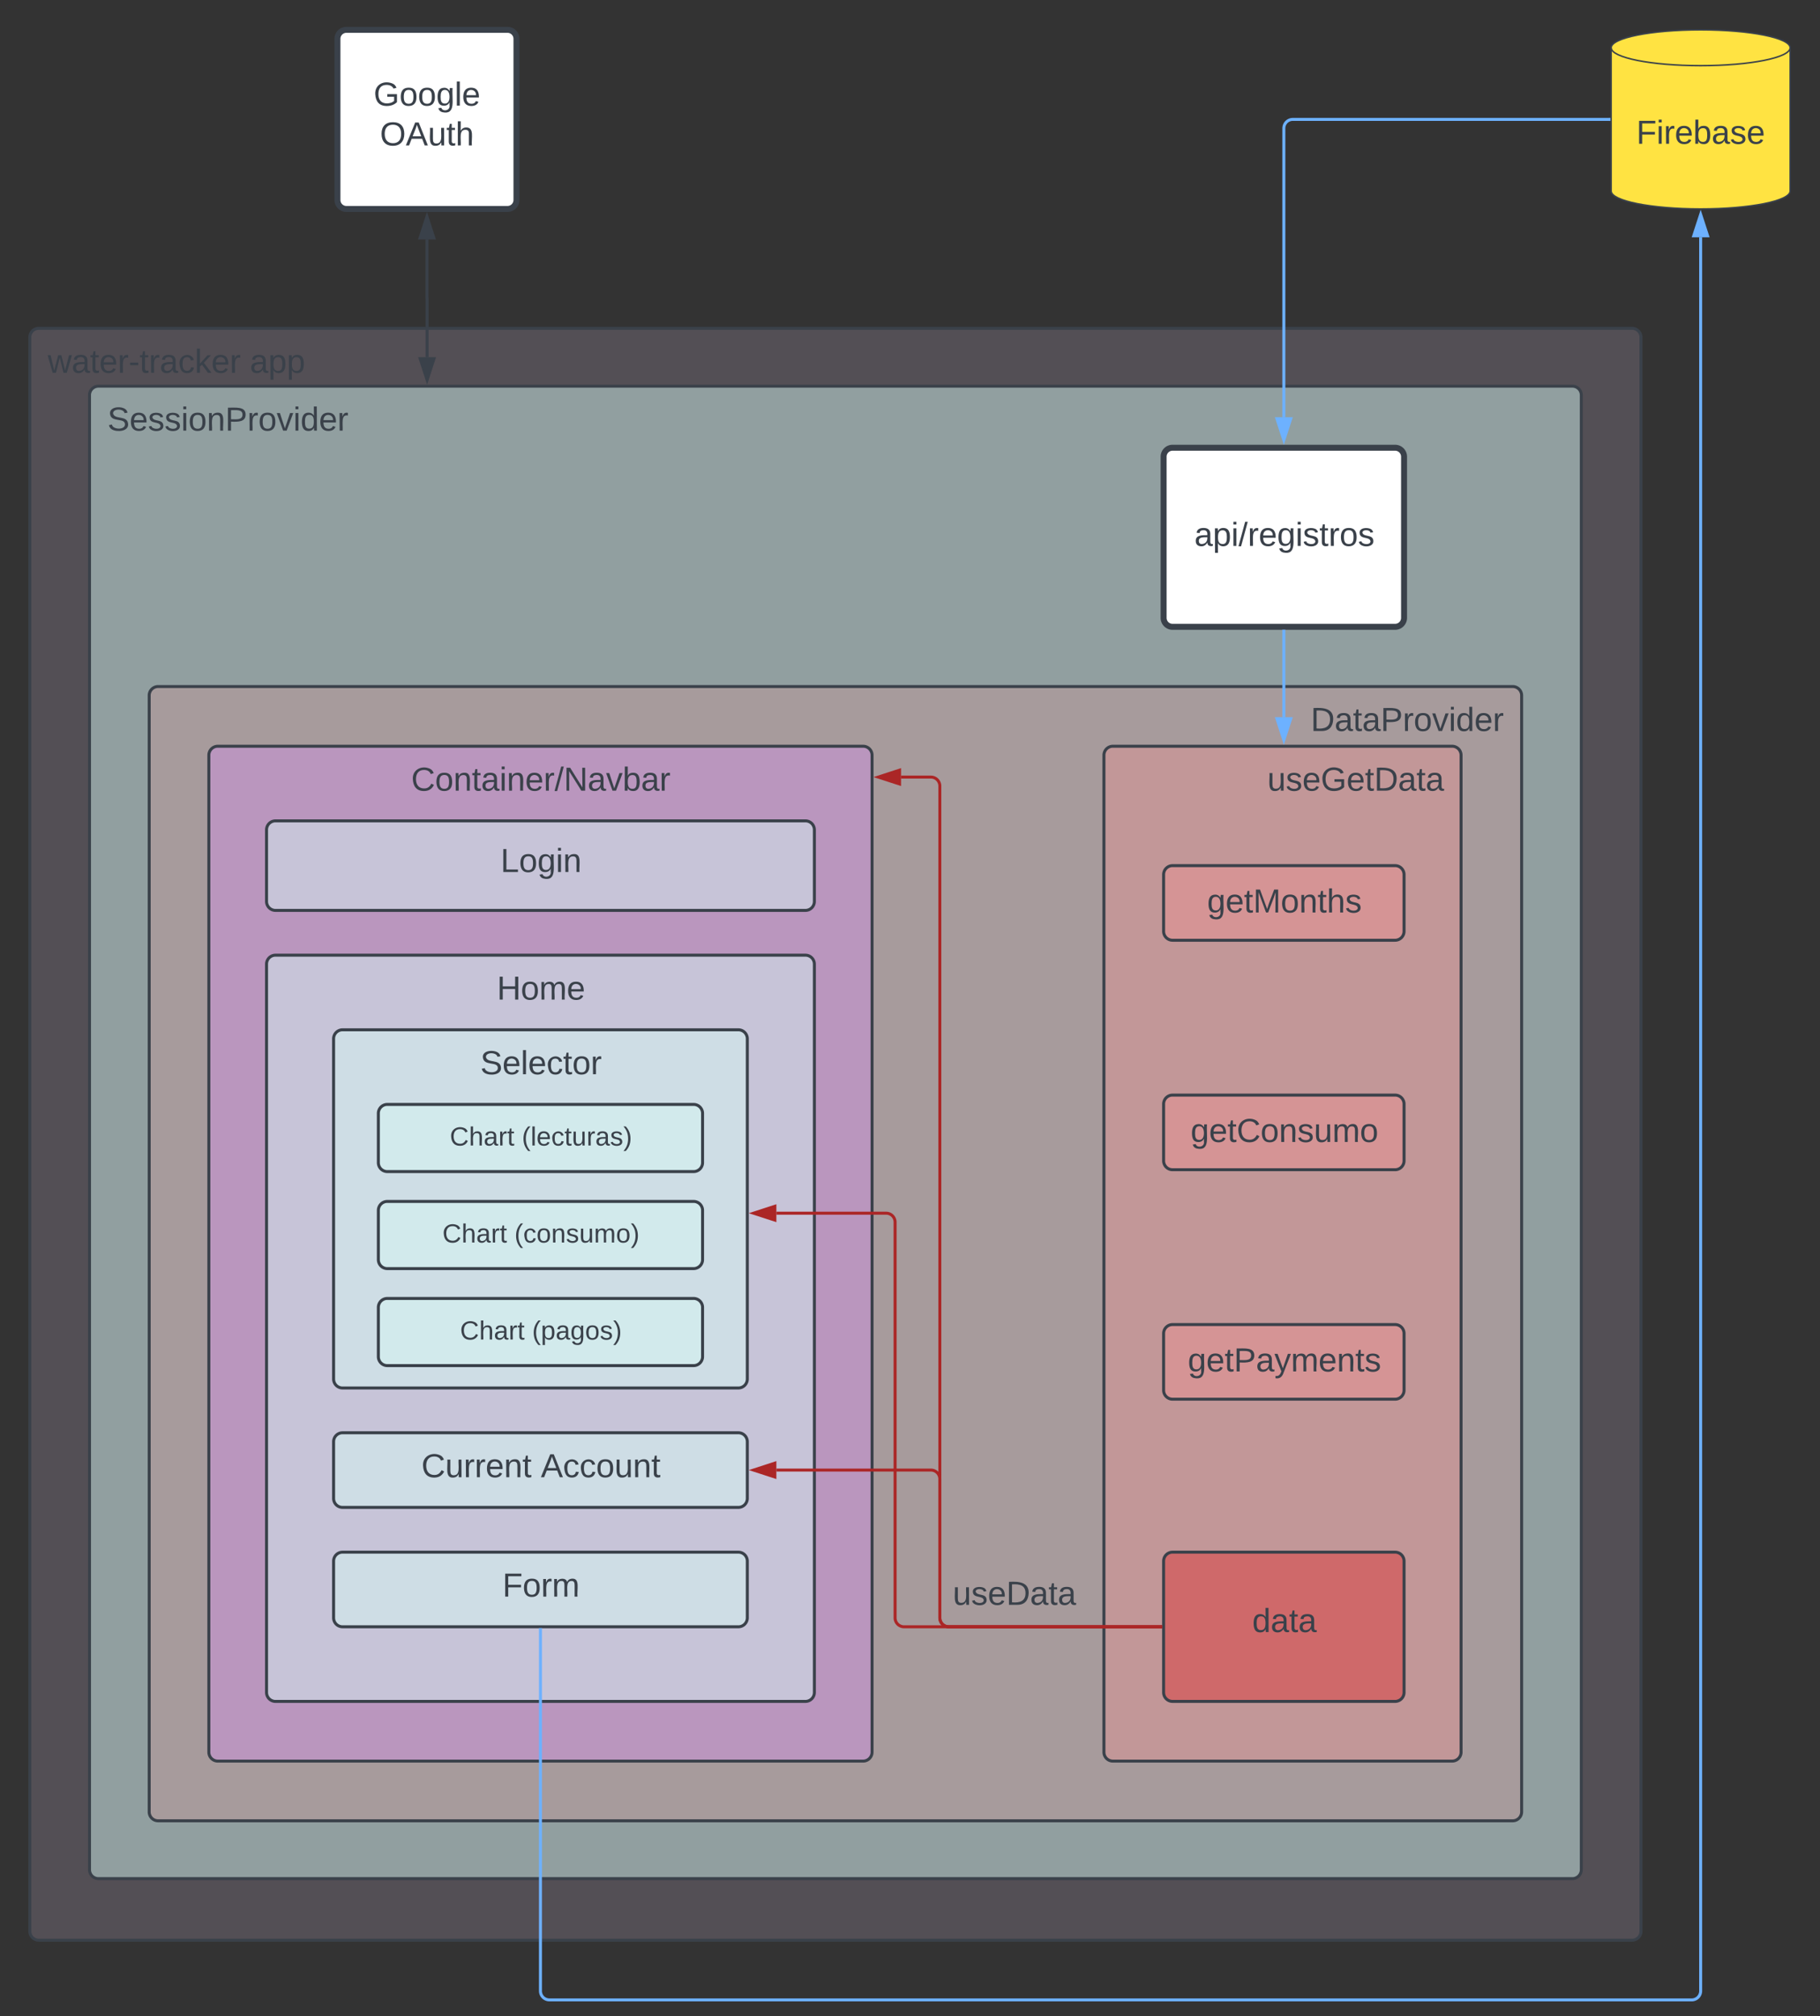 <svg xmlns="http://www.w3.org/2000/svg" xmlns:xlink="http://www.w3.org/1999/xlink" xmlns:lucid="lucid" width="1220" height="1351"><rect width="100%" height="100%" fill="#333333" stroke="none"/><g transform="translate(-340 120)" lucid:page-tab-id="0_0"><path d="M360 106a6 6 0 0 1 6-6h1068a6 6 0 0 1 6 6v1068a6 6 0 0 1-6 6H366a6 6 0 0 1-6-6z" stroke="#3a414a" stroke-width="2" fill="#f4d9ff" fill-opacity=".17"/><use xlink:href="#a" transform="matrix(1,0,0,1,372,112) translate(0 17.778)"/><use xlink:href="#b" transform="matrix(1,0,0,1,372,112) translate(135.494 17.778)"/><path d="M1540 8c0 6.63-26.86 12-60 12s-60-5.37-60-12v-96c0-6.63 26.86-12 60-12s60 5.37 60 12z" stroke="#3a414a" fill="#ffe342"/><path d="M1540-88c0 6.63-26.86 12-60 12s-60-5.37-60-12" stroke="#3a414a" fill="none"/><use xlink:href="#c" transform="matrix(1,0,0,1,1425,-71) translate(11.883 47.34)"/><path d="M400 144.75a6 6 0 0 1 6-6h988a6 6 0 0 1 6 6v988a6 6 0 0 1-6 6H406a6 6 0 0 1-6-6z" stroke="#3a414a" stroke-width="2" fill="#d7faf5" fill-opacity=".47"/><use xlink:href="#d" transform="matrix(1,0,0,1,412,150.75) translate(0 17.778)"/><path d="M440 346a6 6 0 0 1 6-6h908a6 6 0 0 1 6 6v748a6 6 0 0 1-6 6H446a6 6 0 0 1-6-6z" stroke="#3a414a" stroke-width="2" fill="#ff8f8f" fill-opacity=".2"/><use xlink:href="#e" transform="matrix(1,0,0,1,452,352) translate(766.617 17.778)"/><path d="M566.2-94a6 6 0 0 1 6-6h108a6 6 0 0 1 6 6V14a6 6 0 0 1-6 6h-108a6 6 0 0 1-6-6z" stroke="#3a414a" stroke-width="4" fill="#fff"/><use xlink:href="#f" transform="matrix(1,0,0,1,578.193,-88) translate(12.228 38.778)"/><use xlink:href="#g" transform="matrix(1,0,0,1,578.193,-88) translate(16.519 65.444)"/><path d="M480 386a6 6 0 0 1 6-6h432.57a6 6 0 0 1 6 6v668a6 6 0 0 1-6 6H486a6 6 0 0 1-6-6z" stroke="#3a414a" stroke-width="2" fill="#e08fff" fill-opacity=".34"/><use xlink:href="#h" transform="matrix(1,0,0,1,492,392) translate(123.617 17.778)"/><path d="M518.67 436a6 6 0 0 1 6-6H879.9a6 6 0 0 1 6 6v48a6 6 0 0 1-6 6H524.67a6 6 0 0 1-6-6z" stroke="#3a414a" stroke-width="2" fill="#d7faf5" fill-opacity=".47"/><use xlink:href="#i" transform="matrix(1,0,0,1,530.667,442) translate(144.87 22.278)"/><path d="M518.67 526a6 6 0 0 1 6-6H879.9a6 6 0 0 1 6 6v488a6 6 0 0 1-6 6H524.67a6 6 0 0 1-6-6z" stroke="#3a414a" stroke-width="2" fill="#d7faf5" fill-opacity=".47"/><use xlink:href="#j" transform="matrix(1,0,0,1,530.667,532) translate(142.432 17.778)"/><path d="M563.62 576a6 6 0 0 1 6-6h265.33a6 6 0 0 1 6 6v228a6 6 0 0 1-6 6H569.62a6 6 0 0 1-6-6z" stroke="#3a414a" stroke-width="2" fill="#d7faf5" fill-opacity=".47"/><use xlink:href="#k" transform="matrix(1,0,0,1,575.617,582) translate(86.321 17.778)"/><path d="M563.62 846a6 6 0 0 1 6-6h265.33a6 6 0 0 1 6 6v38a6 6 0 0 1-6 6H569.62a6 6 0 0 1-6-6z" stroke="#3a414a" stroke-width="2" fill="#d7faf5" fill-opacity=".47"/><use xlink:href="#l" transform="matrix(1,0,0,1,575.617,852) translate(46.846 17.778)"/><use xlink:href="#m" transform="matrix(1,0,0,1,575.617,852) translate(126.907 17.778)"/><path d="M593.62 626a6 6 0 0 1 6-6h205.33a6 6 0 0 1 6 6v33a6 6 0 0 1-6 6H599.62a6 6 0 0 1-6-6z" stroke="#3a414a" stroke-width="2" fill="#d7faf5" fill-opacity=".47"/><use xlink:href="#n" transform="matrix(1,0,0,1,605.617,632) translate(35.914 15.535)"/><use xlink:href="#o" transform="matrix(1,0,0,1,605.617,632) translate(84.21 15.535)"/><path d="M593.62 691a6 6 0 0 1 6-6h205.33a6 6 0 0 1 6 6v33a6 6 0 0 1-6 6H599.62a6 6 0 0 1-6-6z" stroke="#3a414a" stroke-width="2" fill="#d7faf5" fill-opacity=".47"/><use xlink:href="#n" transform="matrix(1,0,0,1,605.617,697) translate(30.951 15.535)"/><use xlink:href="#p" transform="matrix(1,0,0,1,605.617,697) translate(79.247 15.535)"/><path d="M593.62 756a6 6 0 0 1 6-6h205.33a6 6 0 0 1 6 6v33a6 6 0 0 1-6 6H599.62a6 6 0 0 1-6-6z" stroke="#3a414a" stroke-width="2" fill="#d7faf5" fill-opacity=".47"/><use xlink:href="#n" transform="matrix(1,0,0,1,605.617,762) translate(42.778 15.535)"/><use xlink:href="#q" transform="matrix(1,0,0,1,605.617,762) translate(91.074 15.535)"/><path d="M1080 386a6 6 0 0 1 6-6h227.4a6 6 0 0 1 6 6v668a6 6 0 0 1-6 6H1086a6 6 0 0 1-6-6z" stroke="#3a414a" stroke-width="2" fill="#ff8f8f" fill-opacity=".31"/><use xlink:href="#r" transform="matrix(1,0,0,1,1092,392) translate(97.543 17.778)"/><path d="M626.2 40.47v39.37a.05.05 0 0 0 .04.05.05.05 0 0 1 .05.03v39.38" stroke="#3a414a" stroke-width="2" fill="none"/><path d="M626.2 25.2l4.63 14.27h-9.27zM626.3 134.57l-4.64-14.26h9.27z" stroke="#3a414a" stroke-width="2" fill="#3a414a"/><path d="M860.42 692.88H934a6 6 0 0 1 6 6V964a6 6 0 0 0 6 6h172.04" stroke="#ab2626" stroke-width="2" fill="none"/><path d="M845.15 692.88l14.27-4.64v9.27z" stroke="#ab2626" stroke-width="2" fill="#ab2626"/><path d="M1119.04 971H1118v-2h1.04z" stroke="#ab2626" stroke-width=".05" fill="#ab2626"/><path d="M1118.04 970H976a6 6 0 0 1-6-6V406.67a6 6 0 0 0-6-6h-20" stroke="#ab2626" stroke-width="2" fill="none"/><path d="M1119.04 971H1118v-2h1.04z" stroke="#ab2626" stroke-width=".05" fill="#ab2626"/><path d="M928.73 400.67l14.27-4.64v9.27z" stroke="#ab2626" stroke-width="2" fill="#ab2626"/><path d="M1120 466a6 6 0 0 1 6-6h149.18a6 6 0 0 1 6 6v38a6 6 0 0 1-6 6H1126a6 6 0 0 1-6-6z" stroke="#3a414a" stroke-width="2" fill="#ff8f8f" fill-opacity=".31"/><use xlink:href="#s" transform="matrix(1,0,0,1,1132,472) translate(17.179 19.403)"/><path d="M1120 619.75a6 6 0 0 1 6-6h149.18a6 6 0 0 1 6 6v38a6 6 0 0 1-6 6H1126a6 6 0 0 1-6-6z" stroke="#3a414a" stroke-width="2" fill="#ff8f8f" fill-opacity=".31"/><use xlink:href="#t" transform="matrix(1,0,0,1,1132,625.75) translate(6.099 19.403)"/><path d="M1120 773.5a6 6 0 0 1 6-6h149.18a6 6 0 0 1 6 6v38a6 6 0 0 1-6 6H1126a6 6 0 0 1-6-6z" stroke="#3a414a" stroke-width="2" fill="#ff8f8f" fill-opacity=".31"/><use xlink:href="#u" transform="matrix(1,0,0,1,1132,779.5) translate(4.216 19.403)"/><path d="M1120 926a6 6 0 0 1 6-6h149.18a6 6 0 0 1 6 6v88a6 6 0 0 1-6 6H1126a6 6 0 0 1-6-6z" stroke="#3a414a" stroke-width="2" fill="#e81313" fill-opacity=".34"/><use xlink:href="#v" transform="matrix(1,0,0,1,1132,932) translate(47.395 41.528)"/><path d="M860.42 865H964a6 6 0 0 1 6 6v93a6 6 0 0 0 6 6h142.04" stroke="#ab2626" stroke-width="2" fill="none"/><path d="M845.15 865l14.27-4.64v9.28z" stroke="#ab2626" stroke-width="2" fill="#ab2626"/><path d="M1119.04 971H1118v-2h1.04z" stroke="#ab2626" stroke-width=".05" fill="#ab2626"/><path d="M900 926a6 6 0 0 1 6-6h228a6 6 0 0 1 6 6v48a6 6 0 0 1-6 6H906a6 6 0 0 1-6-6z" stroke="#000" stroke-opacity="0" stroke-width="2" fill="#fff" fill-opacity="0"/><use xlink:href="#w" transform="matrix(1,0,0,1,905,925) translate(73.673 30.278)"/><path d="M563.62 926a6 6 0 0 1 6-6h265.33a6 6 0 0 1 6 6v38a6 6 0 0 1-6 6H569.62a6 6 0 0 1-6-6z" stroke="#3a414a" stroke-width="2" fill="#d7faf5" fill-opacity=".47"/><use xlink:href="#x" transform="matrix(1,0,0,1,575.617,932) translate(101.167 17.778)"/><path d="M702.28 971.96V1214a6 6 0 0 0 6 6H1474a6 6 0 0 0 6-6V39" stroke="#6db1ff" stroke-width="2" fill="none"/><path d="M703.28 972h-2v-1.04h2z" stroke="#6db1ff" stroke-width=".05" fill="#6db1ff"/><path d="M1480 23.74l4.64 14.26h-9.28z" stroke="#6db1ff" stroke-width="2" fill="#6db1ff"/><path d="M1120 186a6 6 0 0 1 6-6h149.18a6 6 0 0 1 6 6v108a6 6 0 0 1-6 6H1126a6 6 0 0 1-6-6z" stroke="#3a414a" stroke-width="4" fill="#fff"/><use xlink:href="#y" transform="matrix(1,0,0,1,1132,192) translate(8.63 53.778)"/><path d="M1418.5-40h-211.9a6 6 0 0 0-6 6v193.53" stroke="#6db1ff" stroke-width="2" fill="none"/><path d="M1419.5-39h-1.03v-2h1.03z" stroke="#6db1ff" stroke-width=".05" fill="#6db1ff"/><path d="M1200.6 174.8l-4.65-14.27h9.27z" stroke="#6db1ff" stroke-width="2" fill="#6db1ff"/><path d="M1200.6 302.96v57.57" stroke="#6db1ff" stroke-width="2" fill="none"/><path d="M1201.6 303h-2v-1.04h2z" stroke="#6db1ff" stroke-width=".05" fill="#6db1ff"/><path d="M1200.6 375.8l-4.65-14.27h9.27z" stroke="#6db1ff" stroke-width="2" fill="#6db1ff"/><defs><path fill="#3a414a" d="M206 0h-36l-40-164L89 0H53L-1-190h32L70-26l43-164h34l41 164 42-164h31" id="z"/><path fill="#3a414a" d="M141-36C126-15 110 5 73 4 37 3 15-17 15-53c-1-64 63-63 125-63 3-35-9-54-41-54-24 1-41 7-42 31l-33-3c5-37 33-52 76-52 45 0 72 20 72 64v82c-1 20 7 32 28 27v20c-31 9-61-2-59-35zM48-53c0 20 12 33 32 33 41-3 63-29 60-74-43 2-92-5-92 41" id="A"/><path fill="#3a414a" d="M59-47c-2 24 18 29 38 22v24C64 9 27 4 27-40v-127H5v-23h24l9-43h21v43h35v23H59v120" id="B"/><path fill="#3a414a" d="M100-194c63 0 86 42 84 106H49c0 40 14 67 53 68 26 1 43-12 49-29l28 8c-11 28-37 45-77 45C44 4 14-33 15-96c1-61 26-98 85-98zm52 81c6-60-76-77-97-28-3 7-6 17-6 28h103" id="C"/><path fill="#3a414a" d="M114-163C36-179 61-72 57 0H25l-1-190h30c1 12-1 29 2 39 6-27 23-49 58-41v29" id="D"/><path fill="#3a414a" d="M16-82v-28h88v28H16" id="E"/><path fill="#3a414a" d="M96-169c-40 0-48 33-48 73s9 75 48 75c24 0 41-14 43-38l32 2c-6 37-31 61-74 61-59 0-76-41-82-99-10-93 101-131 147-64 4 7 5 14 7 22l-32 3c-4-21-16-35-41-35" id="F"/><path fill="#3a414a" d="M143 0L79-87 56-68V0H24v-261h32v163l83-92h37l-77 82L181 0h-38" id="G"/><g id="a"><use transform="matrix(0.062,0,0,0.062,0,0)" xlink:href="#z"/><use transform="matrix(0.062,0,0,0.062,15.988,0)" xlink:href="#A"/><use transform="matrix(0.062,0,0,0.062,28.333,0)" xlink:href="#B"/><use transform="matrix(0.062,0,0,0.062,34.506,0)" xlink:href="#C"/><use transform="matrix(0.062,0,0,0.062,46.852,0)" xlink:href="#D"/><use transform="matrix(0.062,0,0,0.062,54.198,0)" xlink:href="#E"/><use transform="matrix(0.062,0,0,0.062,61.543,0)" xlink:href="#B"/><use transform="matrix(0.062,0,0,0.062,67.716,0)" xlink:href="#D"/><use transform="matrix(0.062,0,0,0.062,75.062,0)" xlink:href="#A"/><use transform="matrix(0.062,0,0,0.062,87.407,0)" xlink:href="#F"/><use transform="matrix(0.062,0,0,0.062,98.519,0)" xlink:href="#G"/><use transform="matrix(0.062,0,0,0.062,109.63,0)" xlink:href="#C"/><use transform="matrix(0.062,0,0,0.062,121.975,0)" xlink:href="#D"/></g><path fill="#3a414a" d="M115-194c55 1 70 41 70 98S169 2 115 4C84 4 66-9 55-30l1 105H24l-1-265h31l2 30c10-21 28-34 59-34zm-8 174c40 0 45-34 45-75s-6-73-45-74c-42 0-51 32-51 76 0 43 10 73 51 73" id="H"/><g id="b"><use transform="matrix(0.062,0,0,0.062,0,0)" xlink:href="#A"/><use transform="matrix(0.062,0,0,0.062,12.346,0)" xlink:href="#H"/><use transform="matrix(0.062,0,0,0.062,24.691,0)" xlink:href="#H"/></g><path fill="#3a414a" d="M63-220v92h138v28H63V0H30v-248h175v28H63" id="I"/><path fill="#3a414a" d="M24-231v-30h32v30H24zM24 0v-190h32V0H24" id="J"/><path fill="#3a414a" d="M115-194c53 0 69 39 70 98 0 66-23 100-70 100C84 3 66-7 56-30L54 0H23l1-261h32v101c10-23 28-34 59-34zm-8 174c40 0 45-34 45-75 0-40-5-75-45-74-42 0-51 32-51 76 0 43 10 73 51 73" id="K"/><path fill="#3a414a" d="M135-143c-3-34-86-38-87 0 15 53 115 12 119 90S17 21 10-45l28-5c4 36 97 45 98 0-10-56-113-15-118-90-4-57 82-63 122-42 12 7 21 19 24 35" id="L"/><g id="c"><use transform="matrix(0.062,0,0,0.062,0,0)" xlink:href="#I"/><use transform="matrix(0.062,0,0,0.062,13.519,0)" xlink:href="#J"/><use transform="matrix(0.062,0,0,0.062,18.395,0)" xlink:href="#D"/><use transform="matrix(0.062,0,0,0.062,25.741,0)" xlink:href="#C"/><use transform="matrix(0.062,0,0,0.062,38.086,0)" xlink:href="#K"/><use transform="matrix(0.062,0,0,0.062,50.432,0)" xlink:href="#A"/><use transform="matrix(0.062,0,0,0.062,62.778,0)" xlink:href="#L"/><use transform="matrix(0.062,0,0,0.062,73.889,0)" xlink:href="#C"/></g><path fill="#3a414a" d="M185-189c-5-48-123-54-124 2 14 75 158 14 163 119 3 78-121 87-175 55-17-10-28-26-33-46l33-7c5 56 141 63 141-1 0-78-155-14-162-118-5-82 145-84 179-34 5 7 8 16 11 25" id="M"/><path fill="#3a414a" d="M100-194c62-1 85 37 85 99 1 63-27 99-86 99S16-35 15-95c0-66 28-99 85-99zM99-20c44 1 53-31 53-75 0-43-8-75-51-75s-53 32-53 75 10 74 51 75" id="N"/><path fill="#3a414a" d="M117-194c89-4 53 116 60 194h-32v-121c0-31-8-49-39-48C34-167 62-67 57 0H25l-1-190h30c1 10-1 24 2 32 11-22 29-35 61-36" id="O"/><path fill="#3a414a" d="M30-248c87 1 191-15 191 75 0 78-77 80-158 76V0H30v-248zm33 125c57 0 124 11 124-50 0-59-68-47-124-48v98" id="P"/><path fill="#3a414a" d="M108 0H70L1-190h34L89-25l56-165h34" id="Q"/><path fill="#3a414a" d="M85-194c31 0 48 13 60 33l-1-100h32l1 261h-30c-2-10 0-23-3-31C134-8 116 4 85 4 32 4 16-35 15-94c0-66 23-100 70-100zm9 24c-40 0-46 34-46 75 0 40 6 74 45 74 42 0 51-32 51-76 0-42-9-74-50-73" id="R"/><g id="d"><use transform="matrix(0.062,0,0,0.062,0,0)" xlink:href="#M"/><use transform="matrix(0.062,0,0,0.062,14.815,0)" xlink:href="#C"/><use transform="matrix(0.062,0,0,0.062,27.16,0)" xlink:href="#L"/><use transform="matrix(0.062,0,0,0.062,38.272,0)" xlink:href="#L"/><use transform="matrix(0.062,0,0,0.062,49.383,0)" xlink:href="#J"/><use transform="matrix(0.062,0,0,0.062,54.259,0)" xlink:href="#N"/><use transform="matrix(0.062,0,0,0.062,66.605,0)" xlink:href="#O"/><use transform="matrix(0.062,0,0,0.062,78.951,0)" xlink:href="#P"/><use transform="matrix(0.062,0,0,0.062,93.765,0)" xlink:href="#D"/><use transform="matrix(0.062,0,0,0.062,101.111,0)" xlink:href="#N"/><use transform="matrix(0.062,0,0,0.062,113.457,0)" xlink:href="#Q"/><use transform="matrix(0.062,0,0,0.062,124.568,0)" xlink:href="#J"/><use transform="matrix(0.062,0,0,0.062,129.444,0)" xlink:href="#R"/><use transform="matrix(0.062,0,0,0.062,141.79,0)" xlink:href="#C"/><use transform="matrix(0.062,0,0,0.062,154.136,0)" xlink:href="#D"/></g><path fill="#3a414a" d="M30-248c118-7 216 8 213 122C240-48 200 0 122 0H30v-248zM63-27c89 8 146-16 146-99s-60-101-146-95v194" id="S"/><g id="e"><use transform="matrix(0.062,0,0,0.062,0,0)" xlink:href="#S"/><use transform="matrix(0.062,0,0,0.062,15.988,0)" xlink:href="#A"/><use transform="matrix(0.062,0,0,0.062,28.333,0)" xlink:href="#B"/><use transform="matrix(0.062,0,0,0.062,34.506,0)" xlink:href="#A"/><use transform="matrix(0.062,0,0,0.062,46.852,0)" xlink:href="#P"/><use transform="matrix(0.062,0,0,0.062,61.667,0)" xlink:href="#D"/><use transform="matrix(0.062,0,0,0.062,69.012,0)" xlink:href="#N"/><use transform="matrix(0.062,0,0,0.062,81.358,0)" xlink:href="#Q"/><use transform="matrix(0.062,0,0,0.062,92.469,0)" xlink:href="#J"/><use transform="matrix(0.062,0,0,0.062,97.346,0)" xlink:href="#R"/><use transform="matrix(0.062,0,0,0.062,109.691,0)" xlink:href="#C"/><use transform="matrix(0.062,0,0,0.062,122.037,0)" xlink:href="#D"/></g><path fill="#3a414a" d="M143 4C61 4 22-44 18-125c-5-107 100-154 193-111 17 8 29 25 37 43l-32 9c-13-25-37-40-76-40-61 0-88 39-88 99 0 61 29 100 91 101 35 0 62-11 79-27v-45h-74v-28h105v86C228-13 192 4 143 4" id="T"/><path fill="#3a414a" d="M177-190C167-65 218 103 67 71c-23-6-38-20-44-43l32-5c15 47 100 32 89-28v-30C133-14 115 1 83 1 29 1 15-40 15-95c0-56 16-97 71-98 29-1 48 16 59 35 1-10 0-23 2-32h30zM94-22c36 0 50-32 50-73 0-42-14-75-50-75-39 0-46 34-46 75s6 73 46 73" id="U"/><path fill="#3a414a" d="M24 0v-261h32V0H24" id="V"/><g id="f"><use transform="matrix(0.062,0,0,0.062,0,0)" xlink:href="#T"/><use transform="matrix(0.062,0,0,0.062,17.284,0)" xlink:href="#N"/><use transform="matrix(0.062,0,0,0.062,29.63,0)" xlink:href="#N"/><use transform="matrix(0.062,0,0,0.062,41.975,0)" xlink:href="#U"/><use transform="matrix(0.062,0,0,0.062,54.321,0)" xlink:href="#V"/><use transform="matrix(0.062,0,0,0.062,59.198,0)" xlink:href="#C"/></g><path fill="#3a414a" d="M140-251c81 0 123 46 123 126C263-46 219 4 140 4 59 4 17-45 17-125s42-126 123-126zm0 227c63 0 89-41 89-101s-29-99-89-99c-61 0-89 39-89 99S79-25 140-24" id="W"/><path fill="#3a414a" d="M205 0l-28-72H64L36 0H1l101-248h38L239 0h-34zm-38-99l-47-123c-12 45-31 82-46 123h93" id="X"/><path fill="#3a414a" d="M84 4C-5 8 30-112 23-190h32v120c0 31 7 50 39 49 72-2 45-101 50-169h31l1 190h-30c-1-10 1-25-2-33-11 22-28 36-60 37" id="Y"/><path fill="#3a414a" d="M106-169C34-169 62-67 57 0H25v-261h32l-1 103c12-21 28-36 61-36 89 0 53 116 60 194h-32v-121c2-32-8-49-39-48" id="Z"/><g id="g"><use transform="matrix(0.062,0,0,0.062,0,0)" xlink:href="#W"/><use transform="matrix(0.062,0,0,0.062,17.284,0)" xlink:href="#X"/><use transform="matrix(0.062,0,0,0.062,32.099,0)" xlink:href="#Y"/><use transform="matrix(0.062,0,0,0.062,44.444,0)" xlink:href="#B"/><use transform="matrix(0.062,0,0,0.062,50.617,0)" xlink:href="#Z"/></g><path fill="#3a414a" d="M212-179c-10-28-35-45-73-45-59 0-87 40-87 99 0 60 29 101 89 101 43 0 62-24 78-52l27 14C228-24 195 4 139 4 59 4 22-46 18-125c-6-104 99-153 187-111 19 9 31 26 39 46" id="aa"/><path fill="#3a414a" d="M0 4l72-265h28L28 4H0" id="ab"/><path fill="#3a414a" d="M190 0L58-211 59 0H30v-248h39L202-35l-2-213h31V0h-41" id="ac"/><g id="h"><use transform="matrix(0.062,0,0,0.062,0,0)" xlink:href="#aa"/><use transform="matrix(0.062,0,0,0.062,15.988,0)" xlink:href="#N"/><use transform="matrix(0.062,0,0,0.062,28.333,0)" xlink:href="#O"/><use transform="matrix(0.062,0,0,0.062,40.679,0)" xlink:href="#B"/><use transform="matrix(0.062,0,0,0.062,46.852,0)" xlink:href="#A"/><use transform="matrix(0.062,0,0,0.062,59.198,0)" xlink:href="#J"/><use transform="matrix(0.062,0,0,0.062,64.074,0)" xlink:href="#O"/><use transform="matrix(0.062,0,0,0.062,76.42,0)" xlink:href="#C"/><use transform="matrix(0.062,0,0,0.062,88.765,0)" xlink:href="#D"/><use transform="matrix(0.062,0,0,0.062,96.111,0)" xlink:href="#ab"/><use transform="matrix(0.062,0,0,0.062,102.284,0)" xlink:href="#ac"/><use transform="matrix(0.062,0,0,0.062,118.272,0)" xlink:href="#A"/><use transform="matrix(0.062,0,0,0.062,130.617,0)" xlink:href="#Q"/><use transform="matrix(0.062,0,0,0.062,141.728,0)" xlink:href="#K"/><use transform="matrix(0.062,0,0,0.062,154.074,0)" xlink:href="#A"/><use transform="matrix(0.062,0,0,0.062,166.42,0)" xlink:href="#D"/></g><path fill="#3a414a" d="M30 0v-248h33v221h125V0H30" id="ad"/><g id="i"><use transform="matrix(0.062,0,0,0.062,0,0)" xlink:href="#ad"/><use transform="matrix(0.062,0,0,0.062,12.346,0)" xlink:href="#N"/><use transform="matrix(0.062,0,0,0.062,24.691,0)" xlink:href="#U"/><use transform="matrix(0.062,0,0,0.062,37.037,0)" xlink:href="#J"/><use transform="matrix(0.062,0,0,0.062,41.914,0)" xlink:href="#O"/></g><path fill="#3a414a" d="M197 0v-115H63V0H30v-248h33v105h134v-105h34V0h-34" id="ae"/><path fill="#3a414a" d="M210-169c-67 3-38 105-44 169h-31v-121c0-29-5-50-35-48C34-165 62-65 56 0H25l-1-190h30c1 10-1 24 2 32 10-44 99-50 107 0 11-21 27-35 58-36 85-2 47 119 55 194h-31v-121c0-29-5-49-35-48" id="af"/><g id="j"><use transform="matrix(0.062,0,0,0.062,0,0)" xlink:href="#ae"/><use transform="matrix(0.062,0,0,0.062,15.988,0)" xlink:href="#N"/><use transform="matrix(0.062,0,0,0.062,28.333,0)" xlink:href="#af"/><use transform="matrix(0.062,0,0,0.062,46.79,0)" xlink:href="#C"/></g><g id="k"><use transform="matrix(0.062,0,0,0.062,0,0)" xlink:href="#M"/><use transform="matrix(0.062,0,0,0.062,14.815,0)" xlink:href="#C"/><use transform="matrix(0.062,0,0,0.062,27.16,0)" xlink:href="#V"/><use transform="matrix(0.062,0,0,0.062,32.037,0)" xlink:href="#C"/><use transform="matrix(0.062,0,0,0.062,44.383,0)" xlink:href="#F"/><use transform="matrix(0.062,0,0,0.062,55.494,0)" xlink:href="#B"/><use transform="matrix(0.062,0,0,0.062,61.667,0)" xlink:href="#N"/><use transform="matrix(0.062,0,0,0.062,74.012,0)" xlink:href="#D"/></g><g id="l"><use transform="matrix(0.062,0,0,0.062,0,0)" xlink:href="#aa"/><use transform="matrix(0.062,0,0,0.062,15.988,0)" xlink:href="#Y"/><use transform="matrix(0.062,0,0,0.062,28.333,0)" xlink:href="#D"/><use transform="matrix(0.062,0,0,0.062,35.679,0)" xlink:href="#D"/><use transform="matrix(0.062,0,0,0.062,43.025,0)" xlink:href="#C"/><use transform="matrix(0.062,0,0,0.062,55.37,0)" xlink:href="#O"/><use transform="matrix(0.062,0,0,0.062,67.716,0)" xlink:href="#B"/></g><g id="m"><use transform="matrix(0.062,0,0,0.062,0,0)" xlink:href="#X"/><use transform="matrix(0.062,0,0,0.062,14.815,0)" xlink:href="#F"/><use transform="matrix(0.062,0,0,0.062,25.926,0)" xlink:href="#F"/><use transform="matrix(0.062,0,0,0.062,37.037,0)" xlink:href="#N"/><use transform="matrix(0.062,0,0,0.062,49.383,0)" xlink:href="#Y"/><use transform="matrix(0.062,0,0,0.062,61.728,0)" xlink:href="#O"/><use transform="matrix(0.062,0,0,0.062,74.074,0)" xlink:href="#B"/></g><g id="n"><use transform="matrix(0.049,0,0,0.049,0,0)" xlink:href="#aa"/><use transform="matrix(0.049,0,0,0.049,12.79,0)" xlink:href="#Z"/><use transform="matrix(0.049,0,0,0.049,22.667,0)" xlink:href="#A"/><use transform="matrix(0.049,0,0,0.049,32.543,0)" xlink:href="#D"/><use transform="matrix(0.049,0,0,0.049,38.42,0)" xlink:href="#B"/></g><path fill="#3a414a" d="M87 75C49 33 22-17 22-94c0-76 28-126 65-167h31c-38 41-64 92-64 168S80 34 118 75H87" id="ag"/><path fill="#3a414a" d="M33-261c38 41 65 92 65 168S71 34 33 75H2C39 34 66-17 66-93S39-220 2-261h31" id="ah"/><g id="o"><use transform="matrix(0.049,0,0,0.049,0,0)" xlink:href="#ag"/><use transform="matrix(0.049,0,0,0.049,5.877,0)" xlink:href="#V"/><use transform="matrix(0.049,0,0,0.049,9.778,0)" xlink:href="#C"/><use transform="matrix(0.049,0,0,0.049,19.654,0)" xlink:href="#F"/><use transform="matrix(0.049,0,0,0.049,28.543,0)" xlink:href="#B"/><use transform="matrix(0.049,0,0,0.049,33.481,0)" xlink:href="#Y"/><use transform="matrix(0.049,0,0,0.049,43.358,0)" xlink:href="#D"/><use transform="matrix(0.049,0,0,0.049,49.235,0)" xlink:href="#A"/><use transform="matrix(0.049,0,0,0.049,59.111,0)" xlink:href="#L"/><use transform="matrix(0.049,0,0,0.049,68,0)" xlink:href="#ah"/></g><g id="p"><use transform="matrix(0.049,0,0,0.049,0,0)" xlink:href="#ag"/><use transform="matrix(0.049,0,0,0.049,5.877,0)" xlink:href="#F"/><use transform="matrix(0.049,0,0,0.049,14.765,0)" xlink:href="#N"/><use transform="matrix(0.049,0,0,0.049,24.642,0)" xlink:href="#O"/><use transform="matrix(0.049,0,0,0.049,34.519,0)" xlink:href="#L"/><use transform="matrix(0.049,0,0,0.049,43.407,0)" xlink:href="#Y"/><use transform="matrix(0.049,0,0,0.049,53.284,0)" xlink:href="#af"/><use transform="matrix(0.049,0,0,0.049,68.049,0)" xlink:href="#N"/><use transform="matrix(0.049,0,0,0.049,77.926,0)" xlink:href="#ah"/></g><g id="q"><use transform="matrix(0.049,0,0,0.049,0,0)" xlink:href="#ag"/><use transform="matrix(0.049,0,0,0.049,5.877,0)" xlink:href="#H"/><use transform="matrix(0.049,0,0,0.049,15.753,0)" xlink:href="#A"/><use transform="matrix(0.049,0,0,0.049,25.63,0)" xlink:href="#U"/><use transform="matrix(0.049,0,0,0.049,35.506,0)" xlink:href="#N"/><use transform="matrix(0.049,0,0,0.049,45.383,0)" xlink:href="#L"/><use transform="matrix(0.049,0,0,0.049,54.272,0)" xlink:href="#ah"/></g><g id="r"><use transform="matrix(0.062,0,0,0.062,0,0)" xlink:href="#Y"/><use transform="matrix(0.062,0,0,0.062,12.346,0)" xlink:href="#L"/><use transform="matrix(0.062,0,0,0.062,23.457,0)" xlink:href="#C"/><use transform="matrix(0.062,0,0,0.062,35.802,0)" xlink:href="#T"/><use transform="matrix(0.062,0,0,0.062,53.086,0)" xlink:href="#C"/><use transform="matrix(0.062,0,0,0.062,65.432,0)" xlink:href="#B"/><use transform="matrix(0.062,0,0,0.062,71.605,0)" xlink:href="#S"/><use transform="matrix(0.062,0,0,0.062,87.593,0)" xlink:href="#A"/><use transform="matrix(0.062,0,0,0.062,99.938,0)" xlink:href="#B"/><use transform="matrix(0.062,0,0,0.062,106.111,0)" xlink:href="#A"/></g><path fill="#3a414a" d="M240 0l2-218c-23 76-54 145-80 218h-23L58-218 59 0H30v-248h44l77 211c21-75 51-140 76-211h43V0h-30" id="ai"/><g id="s"><use transform="matrix(0.062,0,0,0.062,0,0)" xlink:href="#U"/><use transform="matrix(0.062,0,0,0.062,12.346,0)" xlink:href="#C"/><use transform="matrix(0.062,0,0,0.062,24.691,0)" xlink:href="#B"/><use transform="matrix(0.062,0,0,0.062,30.864,0)" xlink:href="#ai"/><use transform="matrix(0.062,0,0,0.062,49.321,0)" xlink:href="#N"/><use transform="matrix(0.062,0,0,0.062,61.667,0)" xlink:href="#O"/><use transform="matrix(0.062,0,0,0.062,74.012,0)" xlink:href="#B"/><use transform="matrix(0.062,0,0,0.062,80.185,0)" xlink:href="#Z"/><use transform="matrix(0.062,0,0,0.062,92.531,0)" xlink:href="#L"/></g><g id="t"><use transform="matrix(0.062,0,0,0.062,0,0)" xlink:href="#U"/><use transform="matrix(0.062,0,0,0.062,12.346,0)" xlink:href="#C"/><use transform="matrix(0.062,0,0,0.062,24.691,0)" xlink:href="#B"/><use transform="matrix(0.062,0,0,0.062,30.864,0)" xlink:href="#aa"/><use transform="matrix(0.062,0,0,0.062,46.852,0)" xlink:href="#N"/><use transform="matrix(0.062,0,0,0.062,59.198,0)" xlink:href="#O"/><use transform="matrix(0.062,0,0,0.062,71.543,0)" xlink:href="#L"/><use transform="matrix(0.062,0,0,0.062,82.654,0)" xlink:href="#Y"/><use transform="matrix(0.062,0,0,0.062,95,0)" xlink:href="#af"/><use transform="matrix(0.062,0,0,0.062,113.457,0)" xlink:href="#N"/></g><path fill="#3a414a" d="M179-190L93 31C79 59 56 82 12 73V49c39 6 53-20 64-50L1-190h34L92-34l54-156h33" id="aj"/><g id="u"><use transform="matrix(0.062,0,0,0.062,0,0)" xlink:href="#U"/><use transform="matrix(0.062,0,0,0.062,12.346,0)" xlink:href="#C"/><use transform="matrix(0.062,0,0,0.062,24.691,0)" xlink:href="#B"/><use transform="matrix(0.062,0,0,0.062,30.864,0)" xlink:href="#P"/><use transform="matrix(0.062,0,0,0.062,45.679,0)" xlink:href="#A"/><use transform="matrix(0.062,0,0,0.062,58.025,0)" xlink:href="#aj"/><use transform="matrix(0.062,0,0,0.062,69.136,0)" xlink:href="#af"/><use transform="matrix(0.062,0,0,0.062,87.593,0)" xlink:href="#C"/><use transform="matrix(0.062,0,0,0.062,99.938,0)" xlink:href="#O"/><use transform="matrix(0.062,0,0,0.062,112.284,0)" xlink:href="#B"/><use transform="matrix(0.062,0,0,0.062,118.457,0)" xlink:href="#L"/></g><g id="v"><use transform="matrix(0.062,0,0,0.062,0,0)" xlink:href="#R"/><use transform="matrix(0.062,0,0,0.062,12.346,0)" xlink:href="#A"/><use transform="matrix(0.062,0,0,0.062,24.691,0)" xlink:href="#B"/><use transform="matrix(0.062,0,0,0.062,30.864,0)" xlink:href="#A"/></g><g id="w"><use transform="matrix(0.062,0,0,0.062,0,0)" xlink:href="#Y"/><use transform="matrix(0.062,0,0,0.062,12.346,0)" xlink:href="#L"/><use transform="matrix(0.062,0,0,0.062,23.457,0)" xlink:href="#C"/><use transform="matrix(0.062,0,0,0.062,35.802,0)" xlink:href="#S"/><use transform="matrix(0.062,0,0,0.062,51.79,0)" xlink:href="#A"/><use transform="matrix(0.062,0,0,0.062,64.136,0)" xlink:href="#B"/><use transform="matrix(0.062,0,0,0.062,70.309,0)" xlink:href="#A"/></g><g id="x"><use transform="matrix(0.062,0,0,0.062,0,0)" xlink:href="#I"/><use transform="matrix(0.062,0,0,0.062,13.519,0)" xlink:href="#N"/><use transform="matrix(0.062,0,0,0.062,25.864,0)" xlink:href="#D"/><use transform="matrix(0.062,0,0,0.062,33.21,0)" xlink:href="#af"/></g><g id="y"><use transform="matrix(0.062,0,0,0.062,0,0)" xlink:href="#A"/><use transform="matrix(0.062,0,0,0.062,12.346,0)" xlink:href="#H"/><use transform="matrix(0.062,0,0,0.062,24.691,0)" xlink:href="#J"/><use transform="matrix(0.062,0,0,0.062,29.568,0)" xlink:href="#ab"/><use transform="matrix(0.062,0,0,0.062,35.741,0)" xlink:href="#D"/><use transform="matrix(0.062,0,0,0.062,43.086,0)" xlink:href="#C"/><use transform="matrix(0.062,0,0,0.062,55.432,0)" xlink:href="#U"/><use transform="matrix(0.062,0,0,0.062,67.778,0)" xlink:href="#J"/><use transform="matrix(0.062,0,0,0.062,72.654,0)" xlink:href="#L"/><use transform="matrix(0.062,0,0,0.062,83.765,0)" xlink:href="#B"/><use transform="matrix(0.062,0,0,0.062,89.938,0)" xlink:href="#D"/><use transform="matrix(0.062,0,0,0.062,97.284,0)" xlink:href="#N"/><use transform="matrix(0.062,0,0,0.062,109.63,0)" xlink:href="#L"/></g></defs></g></svg>